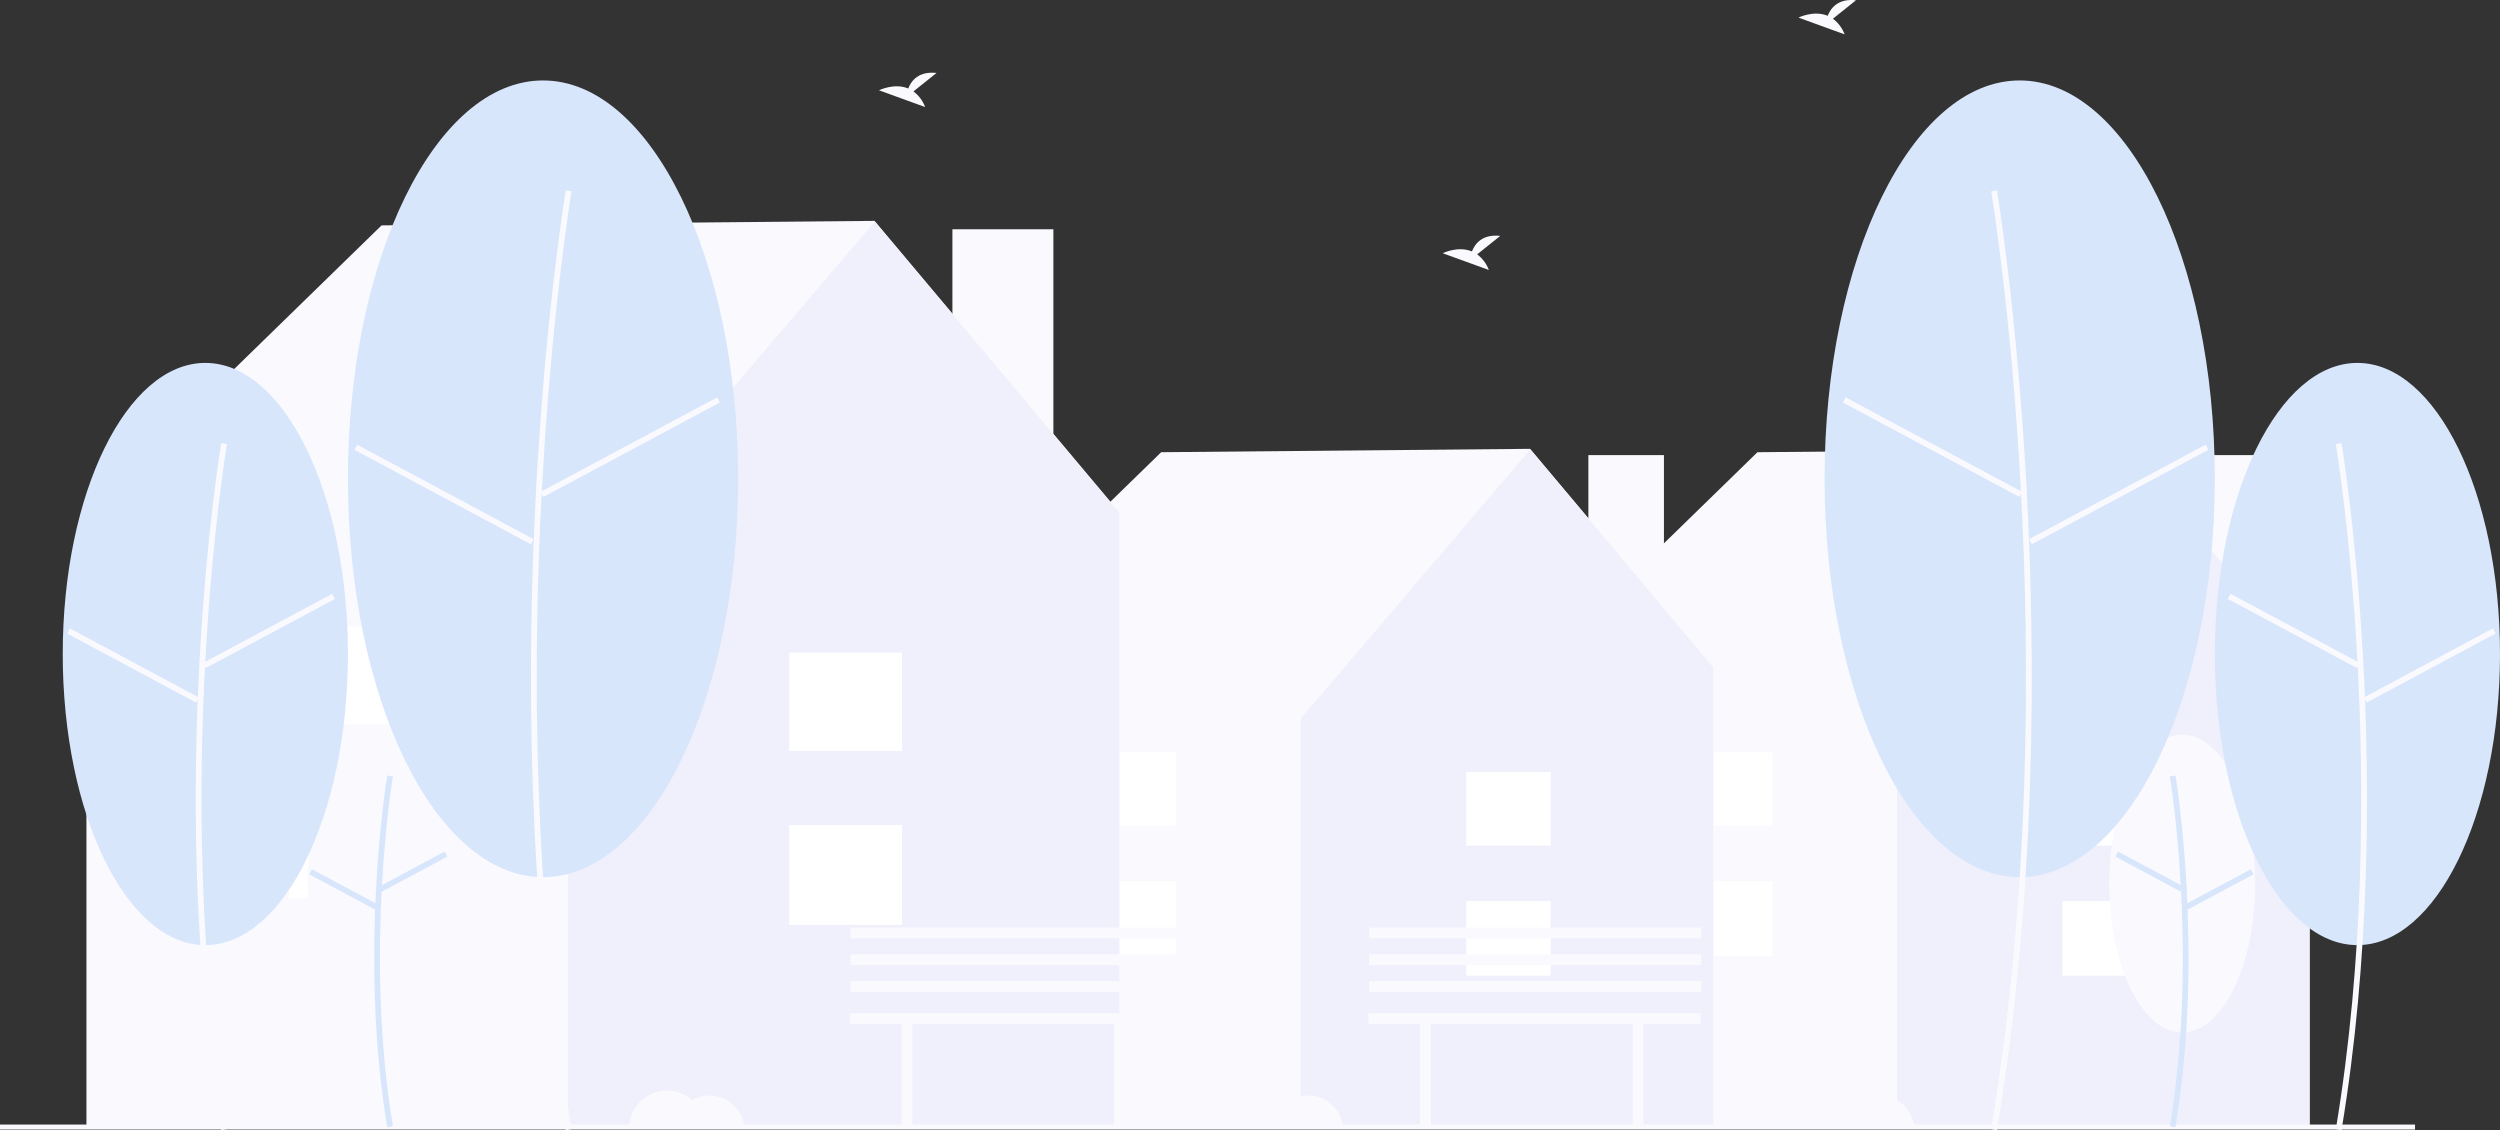 <svg width="396" height="179" viewBox="0 0 396 179" fill="none" xmlns="http://www.w3.org/2000/svg">
<rect x="0" y="0" width="396" height="179" fill="#333333" stroke="none"/>
<g clip-path="url(#clip0_442_2)">
<path d="M358.018 72.09H346.049V113.543H358.018V72.09Z" fill="#FAFAFE"/>
<path d="M365.922 105.745L336.812 71.095L278.38 71.63L242.934 106.174L243.65 106.634H243.394V178.486H365.844V106.634L365.922 105.745Z" fill="#FAFAFE"/>
<path d="M336.842 71.169L300.476 113.828V178.486H365.843V105.713L336.842 71.169Z" fill="#F0F0FC"/>
<path d="M340.065 142.729H326.715V154.535H340.065V142.729Z" fill="#FAFAFE"/>
<path d="M340.065 122.294H326.715V133.913H340.065V122.294Z" fill="#FAFAFE"/>
<path d="M340.065 142.729H326.715V154.535H340.065V142.729Z" fill="white"/>
<path d="M340.065 122.294H326.715V133.913H340.065V122.294Z" fill="white"/>
<path d="M280.737 139.597H267.387V151.403H280.737V139.597Z" fill="white"/>
<path d="M280.737 119.162H267.387V130.78H280.737V119.162Z" fill="white"/>
<path d="M263.567 72.09H251.599V113.543H263.567V72.09Z" fill="#FAFAFE"/>
<path d="M271.472 105.745L242.362 71.095L183.93 71.63L148.483 106.174L149.2 106.634H148.944V178.486H271.393V106.634L271.472 105.745Z" fill="#FAFAFE"/>
<path d="M242.392 71.169L206.025 113.828V178.486H271.393V105.713L242.392 71.169Z" fill="#F0F0FC"/>
<path d="M245.614 142.729H232.265V154.535H245.614V142.729Z" fill="#FAFAFE"/>
<path d="M245.614 122.294H232.265V133.913H245.614V122.294Z" fill="#FAFAFE"/>
<path d="M245.614 142.729H232.265V154.535H245.614V142.729Z" fill="white"/>
<path d="M245.614 122.294H232.265V133.913H245.614V122.294Z" fill="white"/>
<path d="M186.287 139.597H172.938V151.403H186.287V139.597Z" fill="white"/>
<path d="M186.287 119.162H172.938V130.78H186.287V119.162Z" fill="white"/>
<path d="M166.856 36.316H150.863V91.707H166.856V36.316Z" fill="#FAFAFE"/>
<path d="M177.418 81.286L138.521 34.986L60.441 35.7L13.077 81.859L14.034 82.475H13.692V178.486H177.314V82.475L177.418 81.286Z" fill="#FAFAFE"/>
<path d="M138.561 35.085L89.966 92.088V178.486H177.314V81.244L138.561 35.085Z" fill="#F0F0FC"/>
<path d="M142.867 130.706H125.028V146.482H142.867V130.706Z" fill="#FAFAFE"/>
<path d="M142.867 103.4H125.028V118.926H142.867V103.4Z" fill="#FAFAFE"/>
<path d="M142.867 130.706H125.028V146.482H142.867V130.706Z" fill="white"/>
<path d="M142.867 103.4H125.028V118.926H142.867V103.4Z" fill="white"/>
<path d="M63.591 126.52H45.753V142.296H63.591V126.52Z" fill="white"/>
<path d="M63.591 99.214H45.753V114.74H63.591V99.214Z" fill="white"/>
<path d="M382.543 178.131H0V178.925H382.543V178.131Z" fill="#FAFAFE"/>
<path d="M60.27 163.53C66.648 163.53 71.818 152.975 71.818 139.954C71.818 126.934 66.648 116.379 60.27 116.379C53.892 116.379 48.722 126.934 48.722 139.954C48.722 152.975 53.892 163.53 60.27 163.53Z" fill="#FAFAFE"/>
<path d="M61.337 178.543C56.711 150.779 61.29 123.114 61.337 122.838L62.236 122.991C62.19 123.265 57.638 150.784 62.237 178.394L61.337 178.543Z" fill="#D8E6FC"/>
<path d="M70.437 134.885L59.995 140.473L60.425 141.279L70.868 135.69L70.437 134.885Z" fill="#D8E6FC"/>
<path d="M49.404 137.684L48.974 138.489L59.415 144.081L59.846 143.276L49.404 137.684Z" fill="#D8E6FC"/>
<path d="M32.524 149.706C44.998 149.706 55.111 129.062 55.111 103.596C55.111 78.129 44.998 57.485 32.524 57.485C20.05 57.485 9.938 78.129 9.938 103.596C9.938 129.062 20.05 149.706 32.524 149.706Z" fill="#D8E6FC"/>
<path d="M35.04 179C26.006 124.767 34.949 70.731 35.04 70.192L35.94 70.344C35.849 70.882 26.932 124.773 35.94 178.85L35.04 179Z" fill="#FAFAFE"/>
<path d="M52.615 94.065L32.19 104.996L32.621 105.801L53.046 94.87L52.615 94.065Z" fill="#FAFAFE"/>
<path d="M11.065 99.541L10.634 100.346L31.056 111.282L31.487 110.477L11.065 99.541Z" fill="#FAFAFE"/>
<path d="M86.018 138.942C103.088 138.942 116.926 110.691 116.926 75.843C116.926 40.994 103.088 12.743 86.018 12.743C68.948 12.743 55.11 40.994 55.11 75.843C55.11 110.691 68.948 138.942 86.018 138.942Z" fill="#D8E6FC"/>
<path d="M89.627 179C77.269 104.814 89.502 30.898 89.627 30.16L90.527 30.313C90.402 31.049 78.195 104.819 90.527 178.85L89.627 179Z" fill="#FAFAFE"/>
<path d="M113.591 62.949L85.642 77.907L86.072 78.712L114.022 63.754L113.591 62.949Z" fill="#FAFAFE"/>
<path d="M56.574 70.442L56.144 71.247L84.089 86.213L84.52 85.407L56.574 70.442Z" fill="#FAFAFE"/>
<path d="M345.667 163.53C352.045 163.53 357.215 152.975 357.215 139.954C357.215 126.934 352.045 116.379 345.667 116.379C339.289 116.379 334.119 126.934 334.119 139.954C334.119 152.975 339.289 163.53 345.667 163.53Z" fill="#FAFAFE"/>
<path d="M344.6 178.543C349.225 150.779 344.647 123.114 344.6 122.838L343.7 122.991C343.747 123.265 348.299 150.784 343.7 178.394L344.6 178.543Z" fill="#D8E6FC"/>
<path d="M335.5 134.885L335.069 135.69L345.512 141.279L345.942 140.473L335.5 134.885Z" fill="#D8E6FC"/>
<path d="M356.533 137.684L346.092 143.276L346.522 144.081L356.964 138.489L356.533 137.684Z" fill="#D8E6FC"/>
<path d="M373.413 149.706C385.887 149.706 396 129.062 396 103.596C396 78.129 385.887 57.485 373.413 57.485C360.939 57.485 350.827 78.129 350.827 103.596C350.827 129.062 360.939 149.706 373.413 149.706Z" fill="#D8E6FC"/>
<path d="M370.898 179C379.932 124.767 370.989 70.731 370.897 70.192L369.998 70.344C370.089 70.882 379.006 124.773 369.998 178.85L370.898 179Z" fill="#FAFAFE"/>
<path d="M353.322 94.065L352.892 94.87L373.316 105.801L373.747 104.996L353.322 94.065Z" fill="#FAFAFE"/>
<path d="M394.872 99.541L374.45 110.477L374.881 111.282L395.303 100.346L394.872 99.541Z" fill="#FAFAFE"/>
<path d="M319.919 138.942C336.989 138.942 350.827 110.691 350.827 75.843C350.827 40.994 336.989 12.743 319.919 12.743C302.849 12.743 289.011 40.994 289.011 75.843C289.011 110.691 302.849 138.942 319.919 138.942Z" fill="#D8E6FC"/>
<path d="M316.31 179C328.668 104.814 316.435 30.898 316.31 30.16L315.41 30.313C315.535 31.049 327.742 104.819 315.41 178.85L316.31 179Z" fill="#FAFAFE"/>
<path d="M292.346 62.949L291.916 63.754L319.865 78.712L320.296 77.907L292.346 62.949Z" fill="#FAFAFE"/>
<path d="M349.363 70.442L321.417 85.407L321.848 86.213L349.793 71.247L349.363 70.442Z" fill="#FAFAFE"/>
<path d="M233.984 40.288L237.637 37.365C234.799 37.052 233.633 38.6 233.156 39.826C230.939 38.905 228.525 40.112 228.525 40.112L235.834 42.767C235.466 41.782 234.824 40.922 233.984 40.288Z" fill="#FAFAFE"/>
<path d="M144.693 14.479L148.346 11.556C145.508 11.242 144.342 12.791 143.865 14.017C141.648 13.096 139.234 14.303 139.234 14.303L146.543 16.958C146.175 15.973 145.533 15.113 144.693 14.479Z" fill="#FAFAFE"/>
<path d="M290.336 2.964L293.99 0.041C291.152 -0.272 289.986 1.276 289.508 2.502C287.291 1.581 284.877 2.788 284.877 2.788L292.187 5.443C291.818 4.458 291.176 3.598 290.336 2.964Z" fill="#FAFAFE"/>
<path d="M297.712 173.538C296.741 173.538 295.787 173.794 294.946 174.28C294.093 173.508 293.033 173 291.896 172.818C290.76 172.637 289.595 172.789 288.543 173.257C287.491 173.725 286.598 174.488 285.971 175.454C285.345 176.421 285.012 177.548 285.013 178.7H303.248C303.149 177.298 302.522 175.987 301.495 175.029C300.468 174.071 299.116 173.539 297.712 173.538Z" fill="#FAFAFE"/>
<path d="M112.384 173.538C111.413 173.538 110.459 173.794 109.618 174.28C108.765 173.508 107.705 173 106.568 172.818C105.432 172.637 104.267 172.789 103.215 173.257C102.163 173.725 101.27 174.488 100.643 175.454C100.016 176.421 99.684 177.548 99.685 178.7H117.92C117.821 177.298 117.194 175.987 116.167 175.029C115.14 174.071 113.788 173.539 112.384 173.538Z" fill="#FAFAFE"/>
<path d="M207.231 173.538C206.26 173.538 205.306 173.794 204.465 174.28C203.611 173.508 202.552 173 201.415 172.818C200.278 172.637 199.113 172.789 198.062 173.257C197.01 173.725 196.116 174.488 195.49 175.454C194.863 176.421 194.53 177.548 194.532 178.7H212.767C212.667 177.298 212.041 175.987 211.014 175.029C209.987 174.071 208.635 173.539 207.231 173.538Z" fill="#FAFAFE"/>
<path d="M187.217 160.505H134.607V162.203H142.812V178.334H144.509V162.203H176.466V178.334H178.164V162.203H187.217V160.505Z" fill="#FAFAFE"/>
<path d="M187.32 155.425H134.711V157.123H187.32V155.425Z" fill="#FAFAFE"/>
<path d="M187.32 151.18H134.711V152.878H187.32V151.18Z" fill="#FAFAFE"/>
<path d="M187.32 146.935H134.711V148.633H187.32V146.935Z" fill="#FAFAFE"/>
<path d="M269.365 160.505H216.755V162.203H224.96V178.334H226.657V162.203H258.614V178.334H260.312V162.203H269.365V160.505Z" fill="#FAFAFE"/>
<path d="M269.468 155.425H216.859V157.123H269.468V155.425Z" fill="#FAFAFE"/>
<path d="M269.468 151.18H216.859V152.878H269.468V151.18Z" fill="#FAFAFE"/>
<path d="M269.468 146.935H216.859V148.633H269.468V146.935Z" fill="#FAFAFE"/>
</g>
<defs>
<clipPath id="clip0_442_2">
<rect width="396" height="179" fill="white"/>
</clipPath>
</defs>
</svg>
